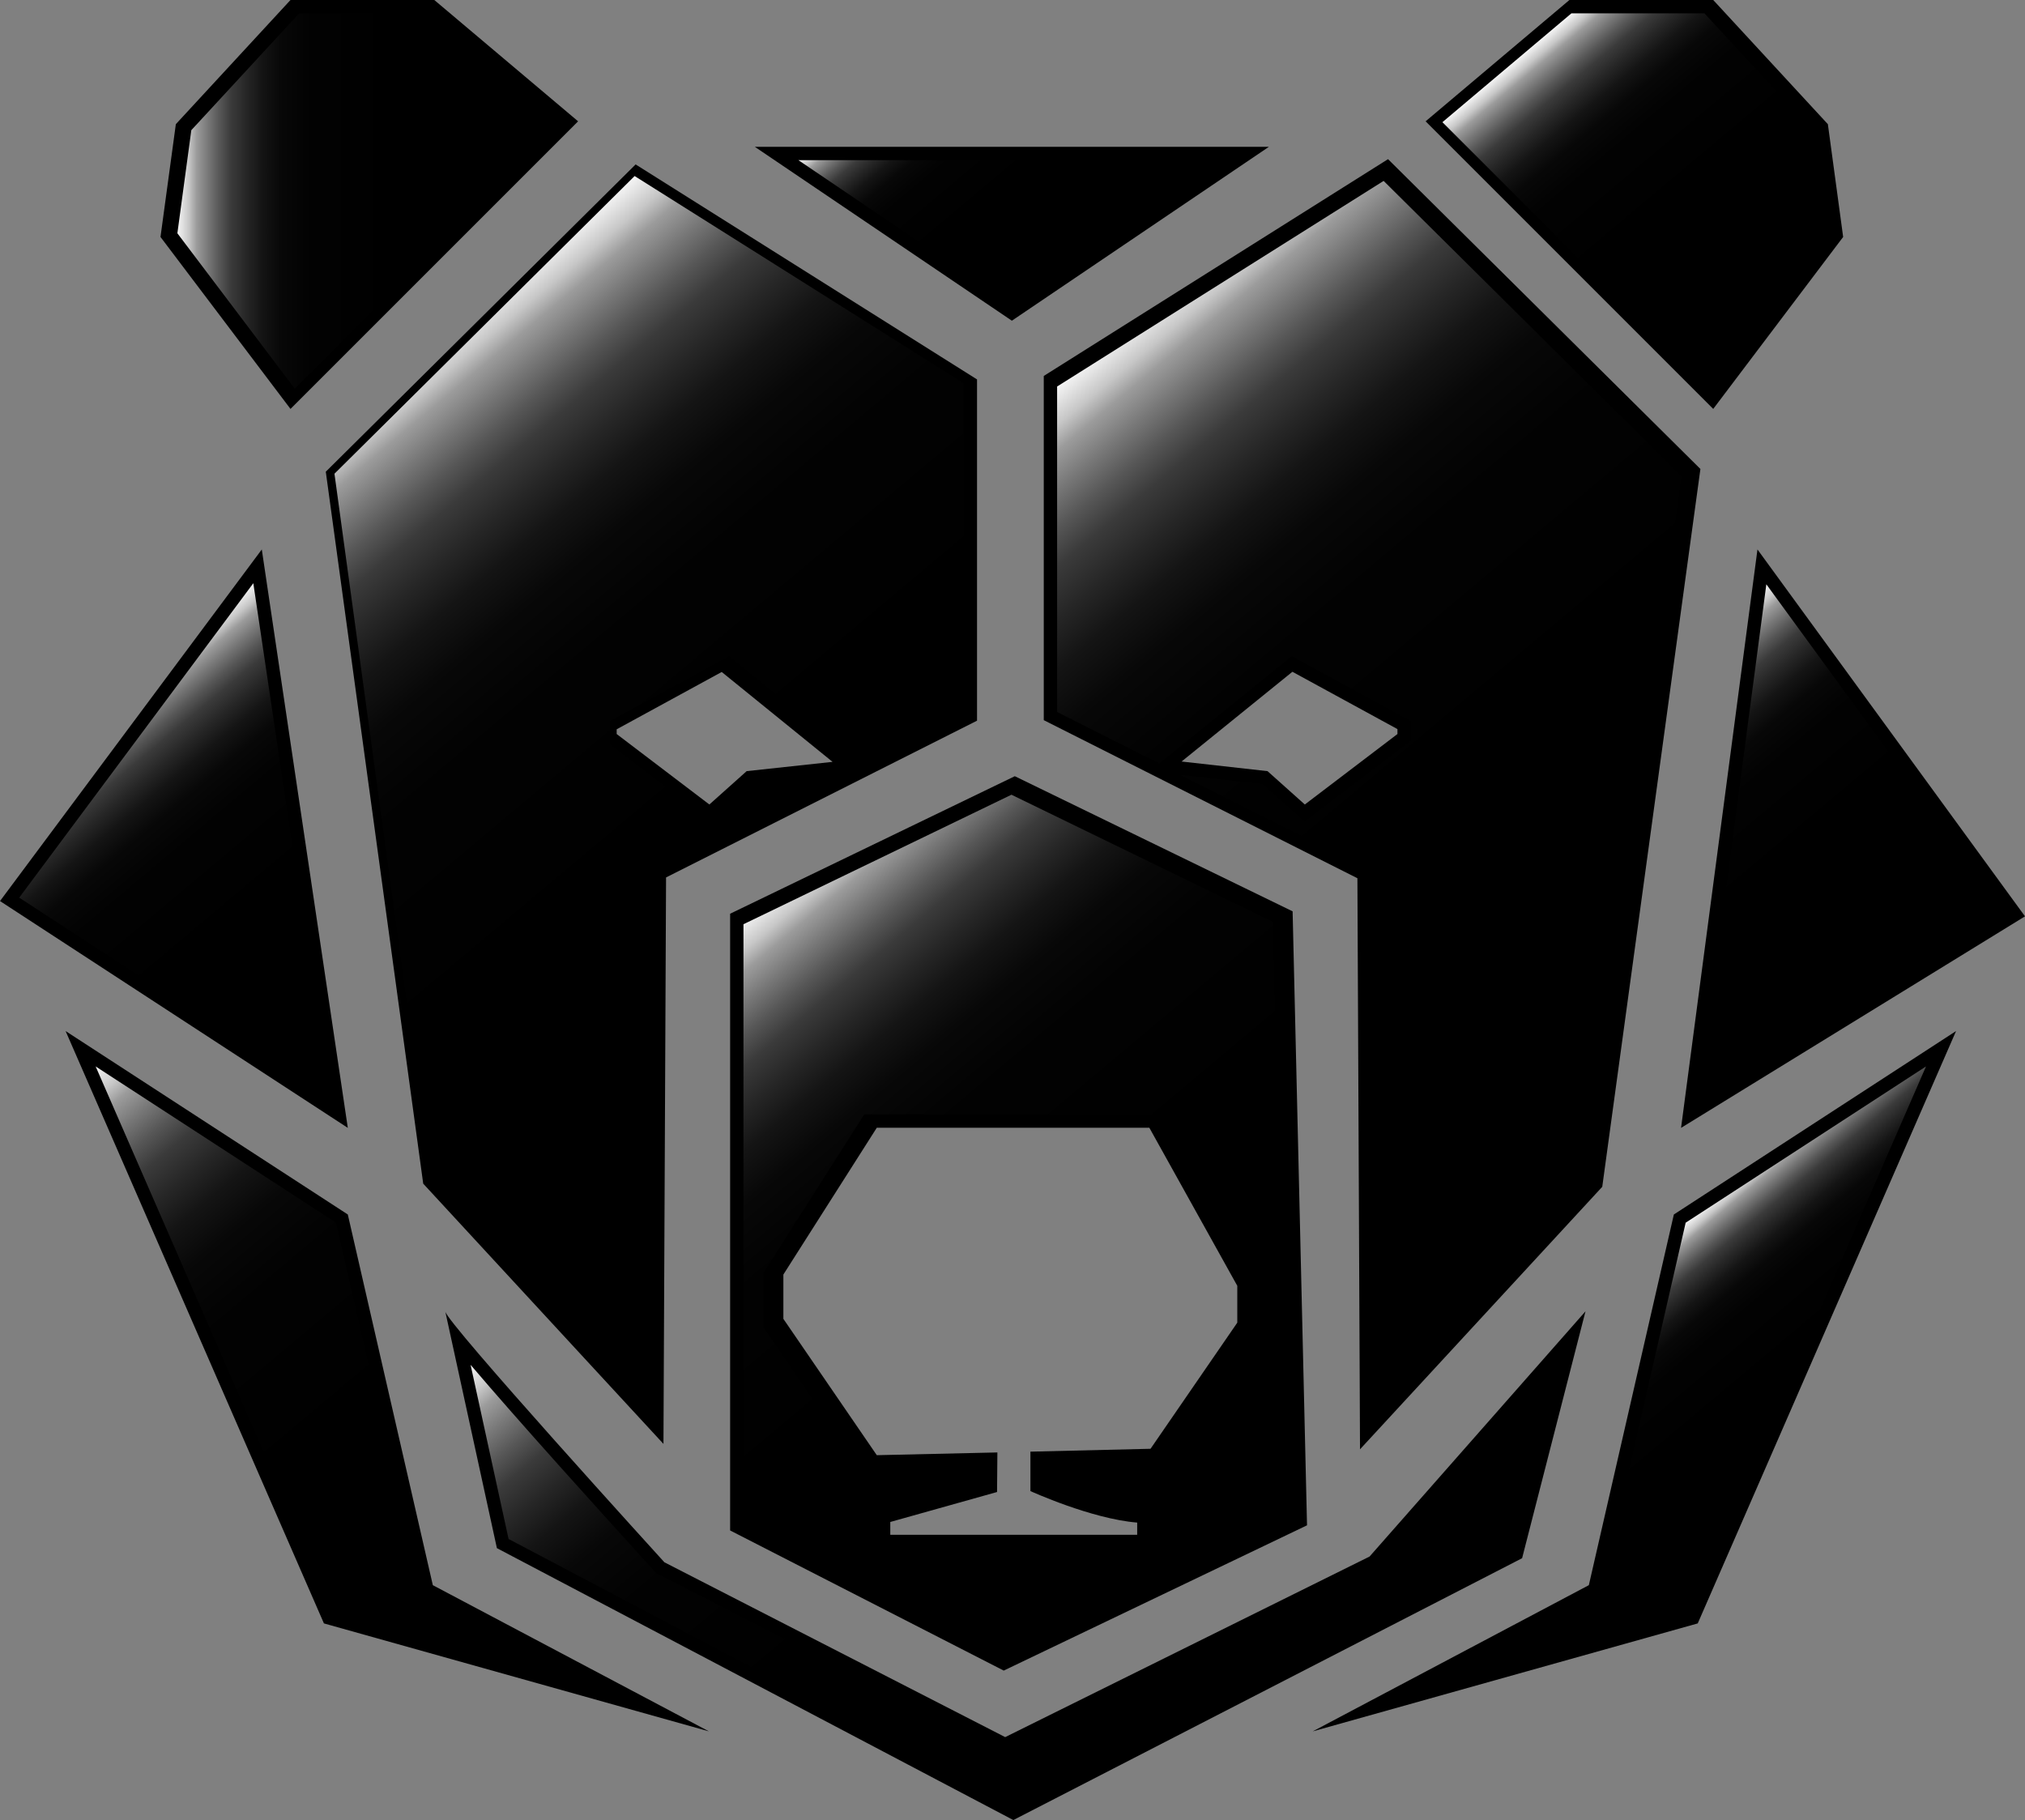 <svg xmlns="http://www.w3.org/2000/svg" xmlns:xlink="http://www.w3.org/1999/xlink" viewBox="0 0 303.45 272.78"><rect x="0" y="0" width="303.45" height="272.78" fill="#808080" stroke="none"/><defs><style>.cls-1{isolation:isolate;}.cls-2{fill:url(#linear-gradient);}.cls-10,.cls-11,.cls-12,.cls-3,.cls-4,.cls-5,.cls-6,.cls-7,.cls-8,.cls-9{mix-blend-mode:screen;}.cls-3{fill:url(#linear-gradient-2);}.cls-4{fill:url(#linear-gradient-3);}.cls-5{fill:url(#linear-gradient-4);}.cls-6{fill:url(#linear-gradient-5);}.cls-7{stroke:#000;stroke-miterlimit:10;fill:url(#linear-gradient-6);}.cls-8{fill:url(#linear-gradient-7);}.cls-9{fill:url(#linear-gradient-8);}.cls-10{fill:url(#linear-gradient-9);}.cls-11{fill:url(#linear-gradient-10);}.cls-12{fill:url(#linear-gradient-11);}</style><linearGradient id="linear-gradient" x1="26.58" y1="30.12" x2="84.1" y2="30.12" gradientUnits="userSpaceOnUse"><stop offset="0" stop-color="#fff"/><stop offset="0" stop-color="#fff" stop-opacity="0.96"/><stop offset="0.03" stop-color="#fff" stop-opacity="0.78"/><stop offset="0.05" stop-color="#fff" stop-opacity="0.61"/><stop offset="0.08" stop-color="#fff" stop-opacity="0.47"/><stop offset="0.11" stop-color="#fff" stop-opacity="0.34"/><stop offset="0.14" stop-color="#fff" stop-opacity="0.23"/><stop offset="0.18" stop-color="#fff" stop-opacity="0.15"/><stop offset="0.22" stop-color="#fff" stop-opacity="0.08"/><stop offset="0.27" stop-color="#fff" stop-opacity="0.03"/><stop offset="0.34" stop-color="#fff" stop-opacity="0.01"/><stop offset="0.55" stop-color="#fff" stop-opacity="0"/></linearGradient><linearGradient id="linear-gradient-2" x1="232.08" y1="4.86" x2="268.28" y2="48.01" xlink:href="#linear-gradient"/><linearGradient id="linear-gradient-3" x1="138.41" y1="8.25" x2="164.85" y2="39.75" xlink:href="#linear-gradient"/><linearGradient id="linear-gradient-4" x1="55.91" y1="59.27" x2="148.16" y2="169.21" xlink:href="#linear-gradient"/><linearGradient id="linear-gradient-5" x1="158.56" y1="57.8" x2="253.54" y2="170.99" xlink:href="#linear-gradient"/><linearGradient id="linear-gradient-6" x1="112.42" y1="136.92" x2="190.36" y2="229.81" xlink:href="#linear-gradient"/><linearGradient id="linear-gradient-7" x1="16.06" y1="105.77" x2="59" y2="156.93" xlink:href="#linear-gradient"/><linearGradient id="linear-gradient-8" x1="242.59" y1="106.1" x2="281.64" y2="152.64" xlink:href="#linear-gradient"/><linearGradient id="linear-gradient-9" x1="9.46" y1="163.9" x2="85.87" y2="254.97" xlink:href="#linear-gradient"/><linearGradient id="linear-gradient-10" x1="240.6" y1="193.31" x2="269.49" y2="227.74" xlink:href="#linear-gradient"/><linearGradient id="linear-gradient-11" x1="113.71" y1="168.28" x2="191.73" y2="261.25" xlink:href="#linear-gradient"/></defs><g class="cls-1"><g id="Layer_2" data-name="Layer 2"><g id="Layer_1-2" data-name="Layer 1"><polygon points="43.53 61.28 86.63 18.18 65.08 0 43.53 0 26.35 18.61 24.05 35.51 43.53 61.28"/><polygon class="cls-2" points="26.58 34.96 28.67 19.51 44.83 2 64.78 2 84.1 18.31 44.17 58.24 26.58 34.96"/><polygon points="256.73 61.28 213.63 18.18 235.18 0 256.73 0 273.91 18.61 276.2 35.51 256.73 61.28"/><polygon class="cls-3" points="216.15 18.31 235.48 2 255.42 2 271.58 19.51 273.68 34.96 256.09 58.24 216.15 18.31"/><polygon points="113.11 22 190.15 22 151.63 48.06 113.11 22"/><polygon class="cls-4" points="119.64 24 183.62 24 151.63 45.65 119.64 24"/><path d="M95.25,24.64,48.82,70.69l14.6,106.69,36,39,.39-84.89L146.41,108V56.86Zm16.64,90.92-5.59,5L92.41,110v-.71l15.74-8.59,16.61,13.47Z"/><polygon class="cls-5" points="64.62 176.96 50.12 70.99 95.1 26.38 144.41 57.44 144.41 106.7 129.09 114.42 109.25 98.33 91.41 108.06 91.41 111.56 106.4 122.97 112.35 117.68 123.93 116.4 97.41 129.76 97.04 212.11 64.62 176.96"/><path d="M208,23.85,156.41,56.34v51.58l47,23.69.39,85.58,36.3-39.34L254.81,70.28ZM209.41,110l-13.88,10.56-5.59-5-12.88-1.44,16.61-13.45,15.74,8.59Z"/><polygon class="cls-6" points="205.04 130.32 176.83 116.11 189.18 117.49 195.5 123.11 211.41 111 211.41 108.06 193.57 98.33 173.71 114.41 158.41 106.7 158.41 57.92 207.34 27.11 251.97 71.37 237.58 176.51 205.41 211.38 205.04 130.32"/><path d="M193.7,136.57l-41.63-20.25-42.66,20.61v92.42l41,21,45.45-21.77Zm-8.29,61.64-13,18.9-18,.43v5.91s9.13,4.17,16,4.72V230h-37v-1.92l16-4.49.05-5.93-18.07.41-14-20.43V191l14-22h40.84l13.18,23.69Z"/><path class="cls-7" d="M110.91,228.13V138.19l40.66-19.65,39.66,19.29,2.09,89.5L149.93,248.1Zm20-2.07v5.44h41v-5.68l-1.81-.15c-5.07-.4-11.58-2.95-14.19-4V220l17.65-.41,14.35-20.25v-6.68L173.45,167.5H129.78l-14.87,23.39v7.86l14.93,21.85,17.07-.39v1.36Z"/><polygon points="39.23 82.34 52.12 169.02 0 135.03 39.23 82.34"/><polygon class="cls-8" points="2.88 134.52 37.96 87.4 49.49 164.91 2.88 134.52"/><polygon points="263.36 82.34 303.45 137.32 251.91 169.02 263.36 82.34"/><polygon class="cls-9" points="264.69 87.56 300.56 136.75 254.44 165.11 264.69 87.56"/><polygon points="9.83 154.51 52.12 182 64.86 237.55 106.24 259.46 48.54 243.28 9.83 154.51"/><polygon class="cls-10" points="49.99 241.61 14.33 159.81 50.35 183.23 63.12 238.89 88.81 252.5 49.99 241.61"/><polygon points="293.12 154.51 250.83 182 238.09 237.55 196.71 259.46 254.41 243.28 293.12 154.51"/><polygon class="cls-11" points="239.84 238.89 252.6 183.23 288.62 159.81 252.96 241.61 214.14 252.5 239.84 238.89"/><path d="M66.72,196.51c0,1.52,32.84,37.61,32.84,37.61l51.07,26.2,54.6-27.06,32.36-36.75-9.5,37-76.24,39.24L74.46,232Z"/><path class="cls-12" d="M76.21,230.63l-5.69-26.1c7.09,8.34,19.28,21.84,27.56,30.93l.24.27,52.29,26.83,55.86-27.68,27.11-30.79-7.2,28.09-74.52,38.34Z"/></g></g></g></svg>